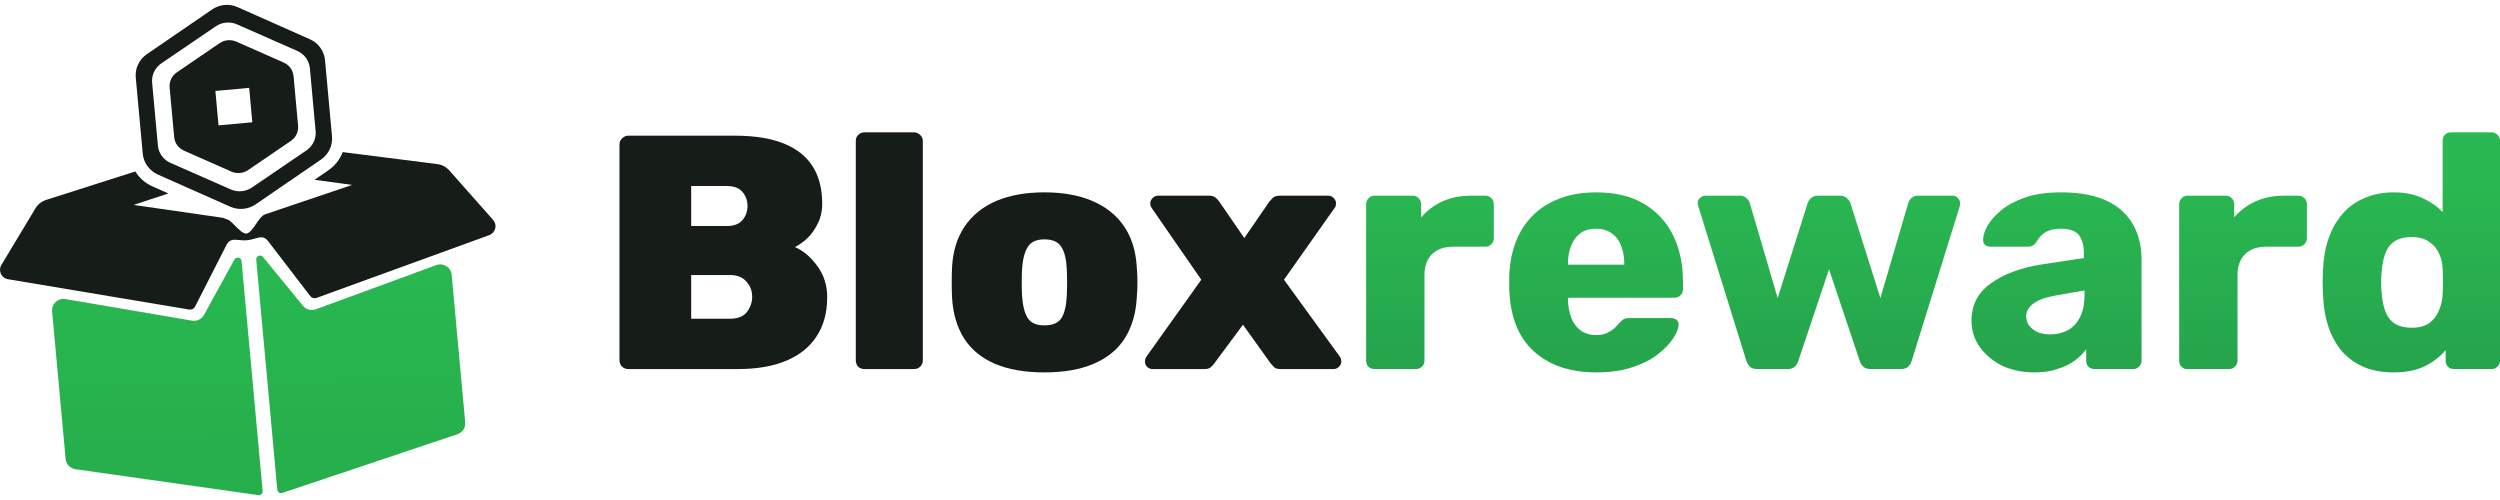 <svg width="250" height="50" viewBox="0 0 250 50" fill="none" xmlns="http://www.w3.org/2000/svg">
<path fill-rule="evenodd" clip-rule="evenodd" d="M23.632 4.163C23.088 3.923 22.453 3.981 21.962 4.316L17.686 7.233C17.184 7.575 16.908 8.154 16.962 8.748L17.417 13.711C17.472 14.305 17.848 14.824 18.404 15.069L23.14 17.161C23.684 17.401 24.318 17.343 24.809 17.008L29.086 14.091C29.588 13.749 29.864 13.17 29.809 12.576L29.355 7.613C29.3 7.019 28.923 6.5 28.368 6.254L23.632 4.163ZM25.233 12.229L24.918 8.786L21.538 9.095L21.854 12.538L25.233 12.229Z" fill="#161C18"/>
<path fill-rule="evenodd" clip-rule="evenodd" d="M21.209 0.946C21.96 0.432 22.928 0.343 23.759 0.713L30.994 3.927C31.843 4.304 32.419 5.1 32.502 6.013L33.201 13.633C33.285 14.545 32.863 15.433 32.097 15.958L25.567 20.433C24.817 20.947 23.849 21.036 23.017 20.667L15.783 17.453C14.934 17.076 14.358 16.279 14.274 15.366L13.576 7.747C13.492 6.834 13.914 5.946 14.68 5.421L21.209 0.946ZM21.578 2.632C22.204 2.207 23.011 2.133 23.703 2.438L29.73 5.092C30.437 5.403 30.916 6.062 30.986 6.817L31.563 13.118C31.633 13.873 31.281 14.608 30.642 15.042L25.198 18.747C24.573 19.173 23.766 19.247 23.073 18.942L17.047 16.288C16.34 15.976 15.86 15.318 15.791 14.563L15.213 8.261C15.144 7.506 15.496 6.772 16.134 6.337L21.578 2.632Z" fill="#161C18"/>
<path d="M13.532 17.147L4.608 19.993C4.165 20.134 3.788 20.431 3.549 20.828L0.137 26.496C-0.209 27.071 0.134 27.811 0.798 27.922L18.912 30.955C19.156 30.996 19.399 30.874 19.511 30.654L22.646 24.499C22.945 23.911 23.358 23.95 23.899 24.002C24.141 24.024 24.409 24.05 24.704 24.023C24.999 23.996 25.258 23.922 25.492 23.856C26.015 23.707 26.414 23.593 26.815 24.117L31.017 29.6C31.167 29.796 31.428 29.872 31.661 29.787L48.922 23.514C49.554 23.284 49.757 22.494 49.312 21.992L44.926 17.038C44.619 16.691 44.195 16.468 43.733 16.409L34.269 15.21C33.994 15.937 33.499 16.577 32.835 17.032L31.457 17.977L35.217 18.491L26.498 21.438C26.188 21.543 25.903 21.96 25.617 22.38C25.306 22.836 24.994 23.295 24.643 23.36C24.287 23.36 23.897 22.965 23.508 22.573C23.304 22.367 23.1 22.161 22.902 22.014C22.762 21.97 22.623 21.917 22.487 21.857L22.327 21.786L13.361 20.493L16.836 19.346L15.252 18.643C14.53 18.322 13.935 17.796 13.532 17.147Z" fill="#161C18"/>
<path d="M23.439 25.959C23.62 25.629 24.122 25.732 24.156 26.106L26.264 49.097C26.286 49.342 26.073 49.544 25.828 49.509L7.543 46.922C7.017 46.847 6.611 46.423 6.563 45.897L5.21 31.136C5.141 30.389 5.805 29.78 6.548 29.907L19.198 32.064C19.682 32.147 20.165 31.915 20.401 31.486L23.439 25.959Z" fill="url(#paint0_linear_1_329)"/>
<path d="M26.3 25.697C26.062 25.405 25.588 25.598 25.622 25.972L27.73 48.963C27.753 49.208 27.999 49.367 28.233 49.289L45.743 43.423C46.247 43.254 46.569 42.763 46.521 42.237L45.167 27.476C45.099 26.729 44.336 26.25 43.628 26.51L31.581 30.93C31.12 31.099 30.603 30.959 30.293 30.58L26.3 25.697Z" fill="url(#paint1_linear_1_329)"/>
<path d="M62.816 36.906C62.593 36.906 62.393 36.828 62.215 36.673C62.038 36.495 61.949 36.284 61.949 36.039V14.434C61.949 14.189 62.038 13.989 62.215 13.833C62.393 13.656 62.593 13.567 62.816 13.567H73.452C75.475 13.567 77.131 13.833 78.42 14.367C79.709 14.9 80.665 15.667 81.287 16.668C81.91 17.668 82.221 18.901 82.221 20.369C82.221 21.124 82.065 21.802 81.754 22.402C81.465 22.98 81.109 23.469 80.687 23.869C80.265 24.247 79.865 24.525 79.487 24.703C80.354 25.081 81.109 25.726 81.754 26.637C82.399 27.526 82.721 28.549 82.721 29.704C82.721 31.26 82.365 32.572 81.654 33.639C80.965 34.706 79.954 35.517 78.62 36.073C77.308 36.628 75.697 36.906 73.785 36.906H62.816ZM69.117 31.872H73.018C73.774 31.872 74.33 31.649 74.686 31.205C75.041 30.738 75.219 30.227 75.219 29.671C75.219 29.093 75.03 28.593 74.652 28.171C74.274 27.726 73.73 27.504 73.018 27.504H69.117V31.872ZM69.117 22.602H72.685C73.396 22.602 73.919 22.402 74.252 22.002C74.585 21.602 74.752 21.135 74.752 20.602C74.752 20.068 74.585 19.602 74.252 19.201C73.919 18.801 73.396 18.601 72.685 18.601H69.117V22.602Z" fill="#161C18"/>
<path d="M86.447 36.906C86.203 36.906 85.991 36.828 85.814 36.673C85.658 36.495 85.58 36.284 85.58 36.039V14.1C85.58 13.856 85.658 13.656 85.814 13.5C85.991 13.322 86.203 13.233 86.447 13.233H91.415C91.637 13.233 91.837 13.322 92.015 13.5C92.193 13.656 92.282 13.856 92.282 14.1V36.039C92.282 36.284 92.193 36.495 92.015 36.673C91.837 36.828 91.637 36.906 91.415 36.906H86.447Z" fill="#161C18"/>
<path d="M104.441 37.24C102.485 37.24 100.829 36.951 99.473 36.373C98.14 35.795 97.117 34.95 96.406 33.839C95.695 32.705 95.294 31.349 95.206 29.771C95.183 29.304 95.172 28.793 95.172 28.237C95.172 27.682 95.183 27.17 95.206 26.703C95.294 25.103 95.717 23.747 96.473 22.636C97.228 21.524 98.273 20.68 99.607 20.102C100.963 19.524 102.574 19.235 104.441 19.235C106.309 19.235 107.909 19.524 109.243 20.102C110.599 20.68 111.654 21.524 112.41 22.636C113.166 23.747 113.588 25.103 113.677 26.703C113.722 27.17 113.744 27.682 113.744 28.237C113.744 28.793 113.722 29.304 113.677 29.771C113.588 31.349 113.188 32.705 112.477 33.839C111.766 34.95 110.732 35.795 109.376 36.373C108.042 36.951 106.397 37.24 104.441 37.24ZM104.441 32.538C105.264 32.538 105.831 32.294 106.142 31.805C106.453 31.316 106.631 30.582 106.675 29.604C106.698 29.271 106.709 28.815 106.709 28.237C106.709 27.659 106.698 27.204 106.675 26.87C106.631 25.914 106.453 25.192 106.142 24.703C105.831 24.192 105.264 23.936 104.441 23.936C103.641 23.936 103.085 24.192 102.774 24.703C102.463 25.192 102.274 25.914 102.207 26.87C102.185 27.204 102.174 27.659 102.174 28.237C102.174 28.815 102.185 29.271 102.207 29.604C102.274 30.582 102.463 31.316 102.774 31.805C103.085 32.294 103.641 32.538 104.441 32.538Z" fill="#161C18"/>
<path d="M115.261 36.906C115.038 36.906 114.849 36.828 114.694 36.673C114.561 36.517 114.494 36.339 114.494 36.139C114.494 36.073 114.505 35.995 114.527 35.906C114.549 35.817 114.594 35.728 114.661 35.639L120.129 27.971L115.194 20.835C115.15 20.769 115.105 20.691 115.061 20.602C115.038 20.513 115.027 20.424 115.027 20.335C115.027 20.135 115.105 19.957 115.261 19.802C115.416 19.646 115.594 19.568 115.794 19.568H120.896C121.207 19.568 121.44 19.646 121.596 19.802C121.751 19.935 121.862 20.057 121.929 20.168L124.43 23.803L126.93 20.168C127.019 20.057 127.131 19.935 127.264 19.802C127.42 19.646 127.653 19.568 127.964 19.568H132.832C133.032 19.568 133.21 19.646 133.366 19.802C133.521 19.957 133.599 20.124 133.599 20.302C133.599 20.413 133.588 20.513 133.566 20.602C133.543 20.691 133.499 20.769 133.432 20.835L128.398 27.971L133.966 35.639C134.032 35.728 134.077 35.817 134.099 35.906C134.121 35.995 134.132 36.073 134.132 36.139C134.132 36.339 134.055 36.517 133.899 36.673C133.743 36.828 133.566 36.906 133.366 36.906H128.031C127.742 36.906 127.531 36.84 127.397 36.706C127.264 36.573 127.153 36.451 127.064 36.339L124.296 32.472L121.429 36.339C121.362 36.451 121.251 36.573 121.096 36.706C120.962 36.84 120.751 36.906 120.462 36.906H115.261Z" fill="#161C18"/>
<path d="M137.447 36.906C137.202 36.906 137.002 36.828 136.847 36.673C136.691 36.517 136.613 36.317 136.613 36.073V20.402C136.613 20.18 136.691 19.991 136.847 19.835C137.002 19.657 137.202 19.568 137.447 19.568H141.281C141.526 19.568 141.726 19.657 141.881 19.835C142.037 19.991 142.115 20.18 142.115 20.402V21.735C142.715 21.046 143.426 20.513 144.249 20.135C145.093 19.757 146.038 19.568 147.083 19.568H148.55C148.772 19.568 148.961 19.646 149.116 19.802C149.294 19.957 149.383 20.157 149.383 20.402V23.836C149.383 24.058 149.294 24.258 149.116 24.436C148.961 24.592 148.772 24.67 148.55 24.67H145.315C144.404 24.67 143.693 24.925 143.182 25.436C142.693 25.925 142.448 26.626 142.448 27.537V36.073C142.448 36.317 142.359 36.517 142.181 36.673C142.026 36.828 141.826 36.906 141.581 36.906H137.447Z" fill="url(#paint2_linear_1_329)"/>
<path d="M159.626 37.24C157.003 37.24 154.913 36.528 153.357 35.106C151.801 33.683 150.99 31.572 150.923 28.771C150.923 28.615 150.923 28.415 150.923 28.171C150.923 27.926 150.923 27.737 150.923 27.604C150.99 25.848 151.379 24.347 152.09 23.103C152.824 21.835 153.824 20.88 155.091 20.235C156.38 19.568 157.881 19.235 159.592 19.235C161.549 19.235 163.16 19.624 164.427 20.402C165.716 21.18 166.683 22.236 167.328 23.569C167.972 24.903 168.295 26.426 168.295 28.137V28.937C168.295 29.182 168.206 29.382 168.028 29.538C167.872 29.693 167.684 29.771 167.461 29.771H156.792C156.792 29.793 156.792 29.827 156.792 29.871C156.792 29.916 156.792 29.96 156.792 30.004C156.814 30.649 156.925 31.238 157.125 31.771C157.325 32.305 157.636 32.727 158.059 33.038C158.481 33.35 158.992 33.505 159.592 33.505C160.037 33.505 160.404 33.439 160.693 33.305C161.004 33.15 161.26 32.983 161.46 32.805C161.66 32.605 161.815 32.438 161.926 32.305C162.126 32.083 162.282 31.949 162.393 31.905C162.527 31.838 162.727 31.805 162.993 31.805H167.128C167.35 31.805 167.528 31.872 167.661 32.005C167.817 32.116 167.884 32.283 167.861 32.505C167.839 32.883 167.65 33.339 167.295 33.872C166.939 34.406 166.417 34.939 165.727 35.472C165.061 35.984 164.216 36.406 163.193 36.739C162.171 37.073 160.982 37.24 159.626 37.24ZM156.792 26.47H162.427V26.403C162.427 25.692 162.315 25.07 162.093 24.536C161.893 24.003 161.571 23.592 161.126 23.303C160.704 23.014 160.193 22.869 159.592 22.869C158.992 22.869 158.481 23.014 158.059 23.303C157.659 23.592 157.347 24.003 157.125 24.536C156.903 25.07 156.792 25.692 156.792 26.403V26.47Z" fill="url(#paint3_linear_1_329)"/>
<path d="M175.734 36.906C175.401 36.906 175.156 36.828 175.001 36.673C174.845 36.517 174.723 36.317 174.634 36.073L169.833 20.635C169.788 20.524 169.766 20.413 169.766 20.302C169.766 20.102 169.844 19.935 169.999 19.802C170.155 19.646 170.333 19.568 170.533 19.568H173.967C174.256 19.568 174.478 19.646 174.634 19.802C174.812 19.957 174.923 20.113 174.967 20.268L177.768 29.804L180.769 20.302C180.813 20.146 180.913 19.991 181.069 19.835C181.247 19.657 181.491 19.568 181.803 19.568H184.003C184.314 19.568 184.548 19.657 184.703 19.835C184.881 19.991 184.992 20.146 185.037 20.302L188.038 29.804L190.838 20.268C190.883 20.113 190.983 19.957 191.138 19.802C191.316 19.646 191.55 19.568 191.839 19.568H195.273C195.473 19.568 195.64 19.646 195.773 19.802C195.929 19.935 196.006 20.102 196.006 20.302C196.006 20.413 195.995 20.524 195.973 20.635L191.172 36.073C191.105 36.317 190.983 36.517 190.805 36.673C190.649 36.828 190.405 36.906 190.071 36.906H187.071C186.759 36.906 186.515 36.828 186.337 36.673C186.159 36.517 186.037 36.317 185.97 36.073L182.903 26.937L179.835 36.073C179.769 36.317 179.646 36.517 179.469 36.673C179.291 36.828 179.046 36.906 178.735 36.906H175.734Z" fill="url(#paint4_linear_1_329)"/>
<path d="M203.452 37.24C202.252 37.24 201.174 37.017 200.218 36.573C199.284 36.106 198.54 35.484 197.984 34.706C197.428 33.928 197.15 33.05 197.15 32.072C197.15 30.493 197.795 29.249 199.084 28.337C200.374 27.404 202.085 26.77 204.219 26.437L208.387 25.803V25.337C208.387 24.536 208.22 23.925 207.887 23.503C207.553 23.08 206.942 22.869 206.053 22.869C205.43 22.869 204.919 22.991 204.519 23.236C204.141 23.48 203.841 23.814 203.619 24.236C203.419 24.525 203.141 24.67 202.785 24.67H199.051C198.806 24.67 198.617 24.603 198.484 24.47C198.351 24.314 198.295 24.136 198.317 23.936C198.317 23.536 198.462 23.08 198.751 22.569C199.062 22.036 199.529 21.513 200.151 21.002C200.774 20.491 201.574 20.068 202.552 19.735C203.53 19.402 204.708 19.235 206.086 19.235C207.531 19.235 208.765 19.402 209.787 19.735C210.81 20.068 211.632 20.535 212.254 21.135C212.899 21.735 213.377 22.447 213.688 23.269C213.999 24.07 214.155 24.959 214.155 25.937V36.073C214.155 36.317 214.066 36.517 213.888 36.673C213.733 36.828 213.544 36.906 213.321 36.906H209.454C209.209 36.906 209.009 36.828 208.854 36.673C208.698 36.517 208.62 36.317 208.62 36.073V34.906C208.331 35.328 207.942 35.717 207.453 36.073C206.964 36.428 206.386 36.706 205.719 36.906C205.075 37.129 204.319 37.24 203.452 37.24ZM205.019 33.439C205.664 33.439 206.242 33.305 206.753 33.038C207.286 32.75 207.698 32.316 207.987 31.738C208.298 31.138 208.453 30.393 208.453 29.504V29.038L205.619 29.538C204.575 29.715 203.808 29.993 203.319 30.371C202.852 30.727 202.619 31.149 202.619 31.638C202.619 32.016 202.73 32.338 202.952 32.605C203.174 32.872 203.463 33.083 203.819 33.239C204.175 33.372 204.575 33.439 205.019 33.439Z" fill="url(#paint5_linear_1_329)"/>
<path d="M218.751 36.906C218.507 36.906 218.306 36.828 218.151 36.673C217.995 36.517 217.917 36.317 217.917 36.073V20.402C217.917 20.18 217.995 19.991 218.151 19.835C218.306 19.657 218.507 19.568 218.751 19.568H222.585C222.83 19.568 223.03 19.657 223.186 19.835C223.341 19.991 223.419 20.18 223.419 20.402V21.735C224.019 21.046 224.73 20.513 225.553 20.135C226.397 19.757 227.342 19.568 228.387 19.568H229.854C230.076 19.568 230.265 19.646 230.421 19.802C230.599 19.957 230.688 20.157 230.688 20.402V23.836C230.688 24.058 230.599 24.258 230.421 24.436C230.265 24.592 230.076 24.67 229.854 24.67H226.62C225.708 24.67 224.997 24.925 224.486 25.436C223.997 25.925 223.752 26.626 223.752 27.537V36.073C223.752 36.317 223.663 36.517 223.486 36.673C223.33 36.828 223.13 36.906 222.885 36.906H218.751Z" fill="url(#paint6_linear_1_329)"/>
<path d="M239.364 37.24C238.297 37.24 237.33 37.073 236.463 36.739C235.618 36.384 234.885 35.873 234.262 35.206C233.662 34.517 233.195 33.694 232.862 32.739C232.529 31.76 232.34 30.649 232.295 29.404C232.273 28.96 232.262 28.571 232.262 28.237C232.262 27.882 232.273 27.493 232.295 27.07C232.34 25.87 232.529 24.792 232.862 23.836C233.195 22.88 233.662 22.058 234.262 21.369C234.863 20.68 235.596 20.157 236.463 19.802C237.33 19.424 238.297 19.235 239.364 19.235C240.475 19.235 241.431 19.424 242.231 19.802C243.031 20.157 243.709 20.624 244.265 21.202V14.067C244.265 13.822 244.343 13.622 244.499 13.467C244.654 13.311 244.854 13.233 245.099 13.233H249.166C249.389 13.233 249.578 13.311 249.733 13.467C249.911 13.622 250 13.822 250 14.067V36.073C250 36.317 249.911 36.517 249.733 36.673C249.578 36.828 249.389 36.906 249.166 36.906H245.399C245.154 36.906 244.954 36.828 244.799 36.673C244.643 36.517 244.565 36.317 244.565 36.073V35.006C244.032 35.65 243.343 36.184 242.498 36.606C241.653 37.029 240.609 37.24 239.364 37.24ZM241.164 32.772C241.92 32.772 242.509 32.616 242.931 32.305C243.376 31.972 243.698 31.549 243.898 31.038C244.121 30.527 244.243 29.971 244.265 29.371C244.287 28.926 244.298 28.504 244.298 28.104C244.298 27.704 244.287 27.293 244.265 26.87C244.243 26.314 244.121 25.803 243.898 25.337C243.676 24.848 243.343 24.459 242.898 24.169C242.454 23.858 241.876 23.703 241.164 23.703C240.431 23.703 239.842 23.858 239.397 24.169C238.975 24.481 238.675 24.903 238.497 25.436C238.319 25.97 238.208 26.559 238.163 27.204C238.097 27.893 238.097 28.582 238.163 29.271C238.208 29.916 238.319 30.505 238.497 31.038C238.675 31.572 238.975 31.994 239.397 32.305C239.842 32.616 240.431 32.772 241.164 32.772Z" fill="url(#paint7_linear_1_329)"/>
<defs>
<linearGradient id="paint0_linear_1_329" x1="125.442" y1="23.512" x2="125.932" y2="49.735" gradientUnits="userSpaceOnUse">
<stop stop-color="#29B851"/>
<stop offset="1" stop-color="#25AD4B"/>
</linearGradient>
<linearGradient id="paint1_linear_1_329" x1="125.442" y1="23.512" x2="125.932" y2="49.735" gradientUnits="userSpaceOnUse">
<stop stop-color="#29B851"/>
<stop offset="1" stop-color="#25AD4B"/>
</linearGradient>
<linearGradient id="paint2_linear_1_329" x1="193.389" y1="18.346" x2="193.389" y2="36.906" gradientUnits="userSpaceOnUse">
<stop stop-color="#29B851"/>
<stop offset="1" stop-color="#25A44C"/>
</linearGradient>
<linearGradient id="paint3_linear_1_329" x1="193.389" y1="18.346" x2="193.389" y2="36.906" gradientUnits="userSpaceOnUse">
<stop stop-color="#29B851"/>
<stop offset="1" stop-color="#25A44C"/>
</linearGradient>
<linearGradient id="paint4_linear_1_329" x1="193.389" y1="18.346" x2="193.389" y2="36.906" gradientUnits="userSpaceOnUse">
<stop stop-color="#29B851"/>
<stop offset="1" stop-color="#25A44C"/>
</linearGradient>
<linearGradient id="paint5_linear_1_329" x1="193.389" y1="18.346" x2="193.389" y2="36.906" gradientUnits="userSpaceOnUse">
<stop stop-color="#29B851"/>
<stop offset="1" stop-color="#25A44C"/>
</linearGradient>
<linearGradient id="paint6_linear_1_329" x1="193.389" y1="18.346" x2="193.389" y2="36.906" gradientUnits="userSpaceOnUse">
<stop stop-color="#29B851"/>
<stop offset="1" stop-color="#25A44C"/>
</linearGradient>
<linearGradient id="paint7_linear_1_329" x1="193.389" y1="18.346" x2="193.389" y2="36.906" gradientUnits="userSpaceOnUse">
<stop stop-color="#29B851"/>
<stop offset="1" stop-color="#25A44C"/>
</linearGradient>
</defs>
</svg>
